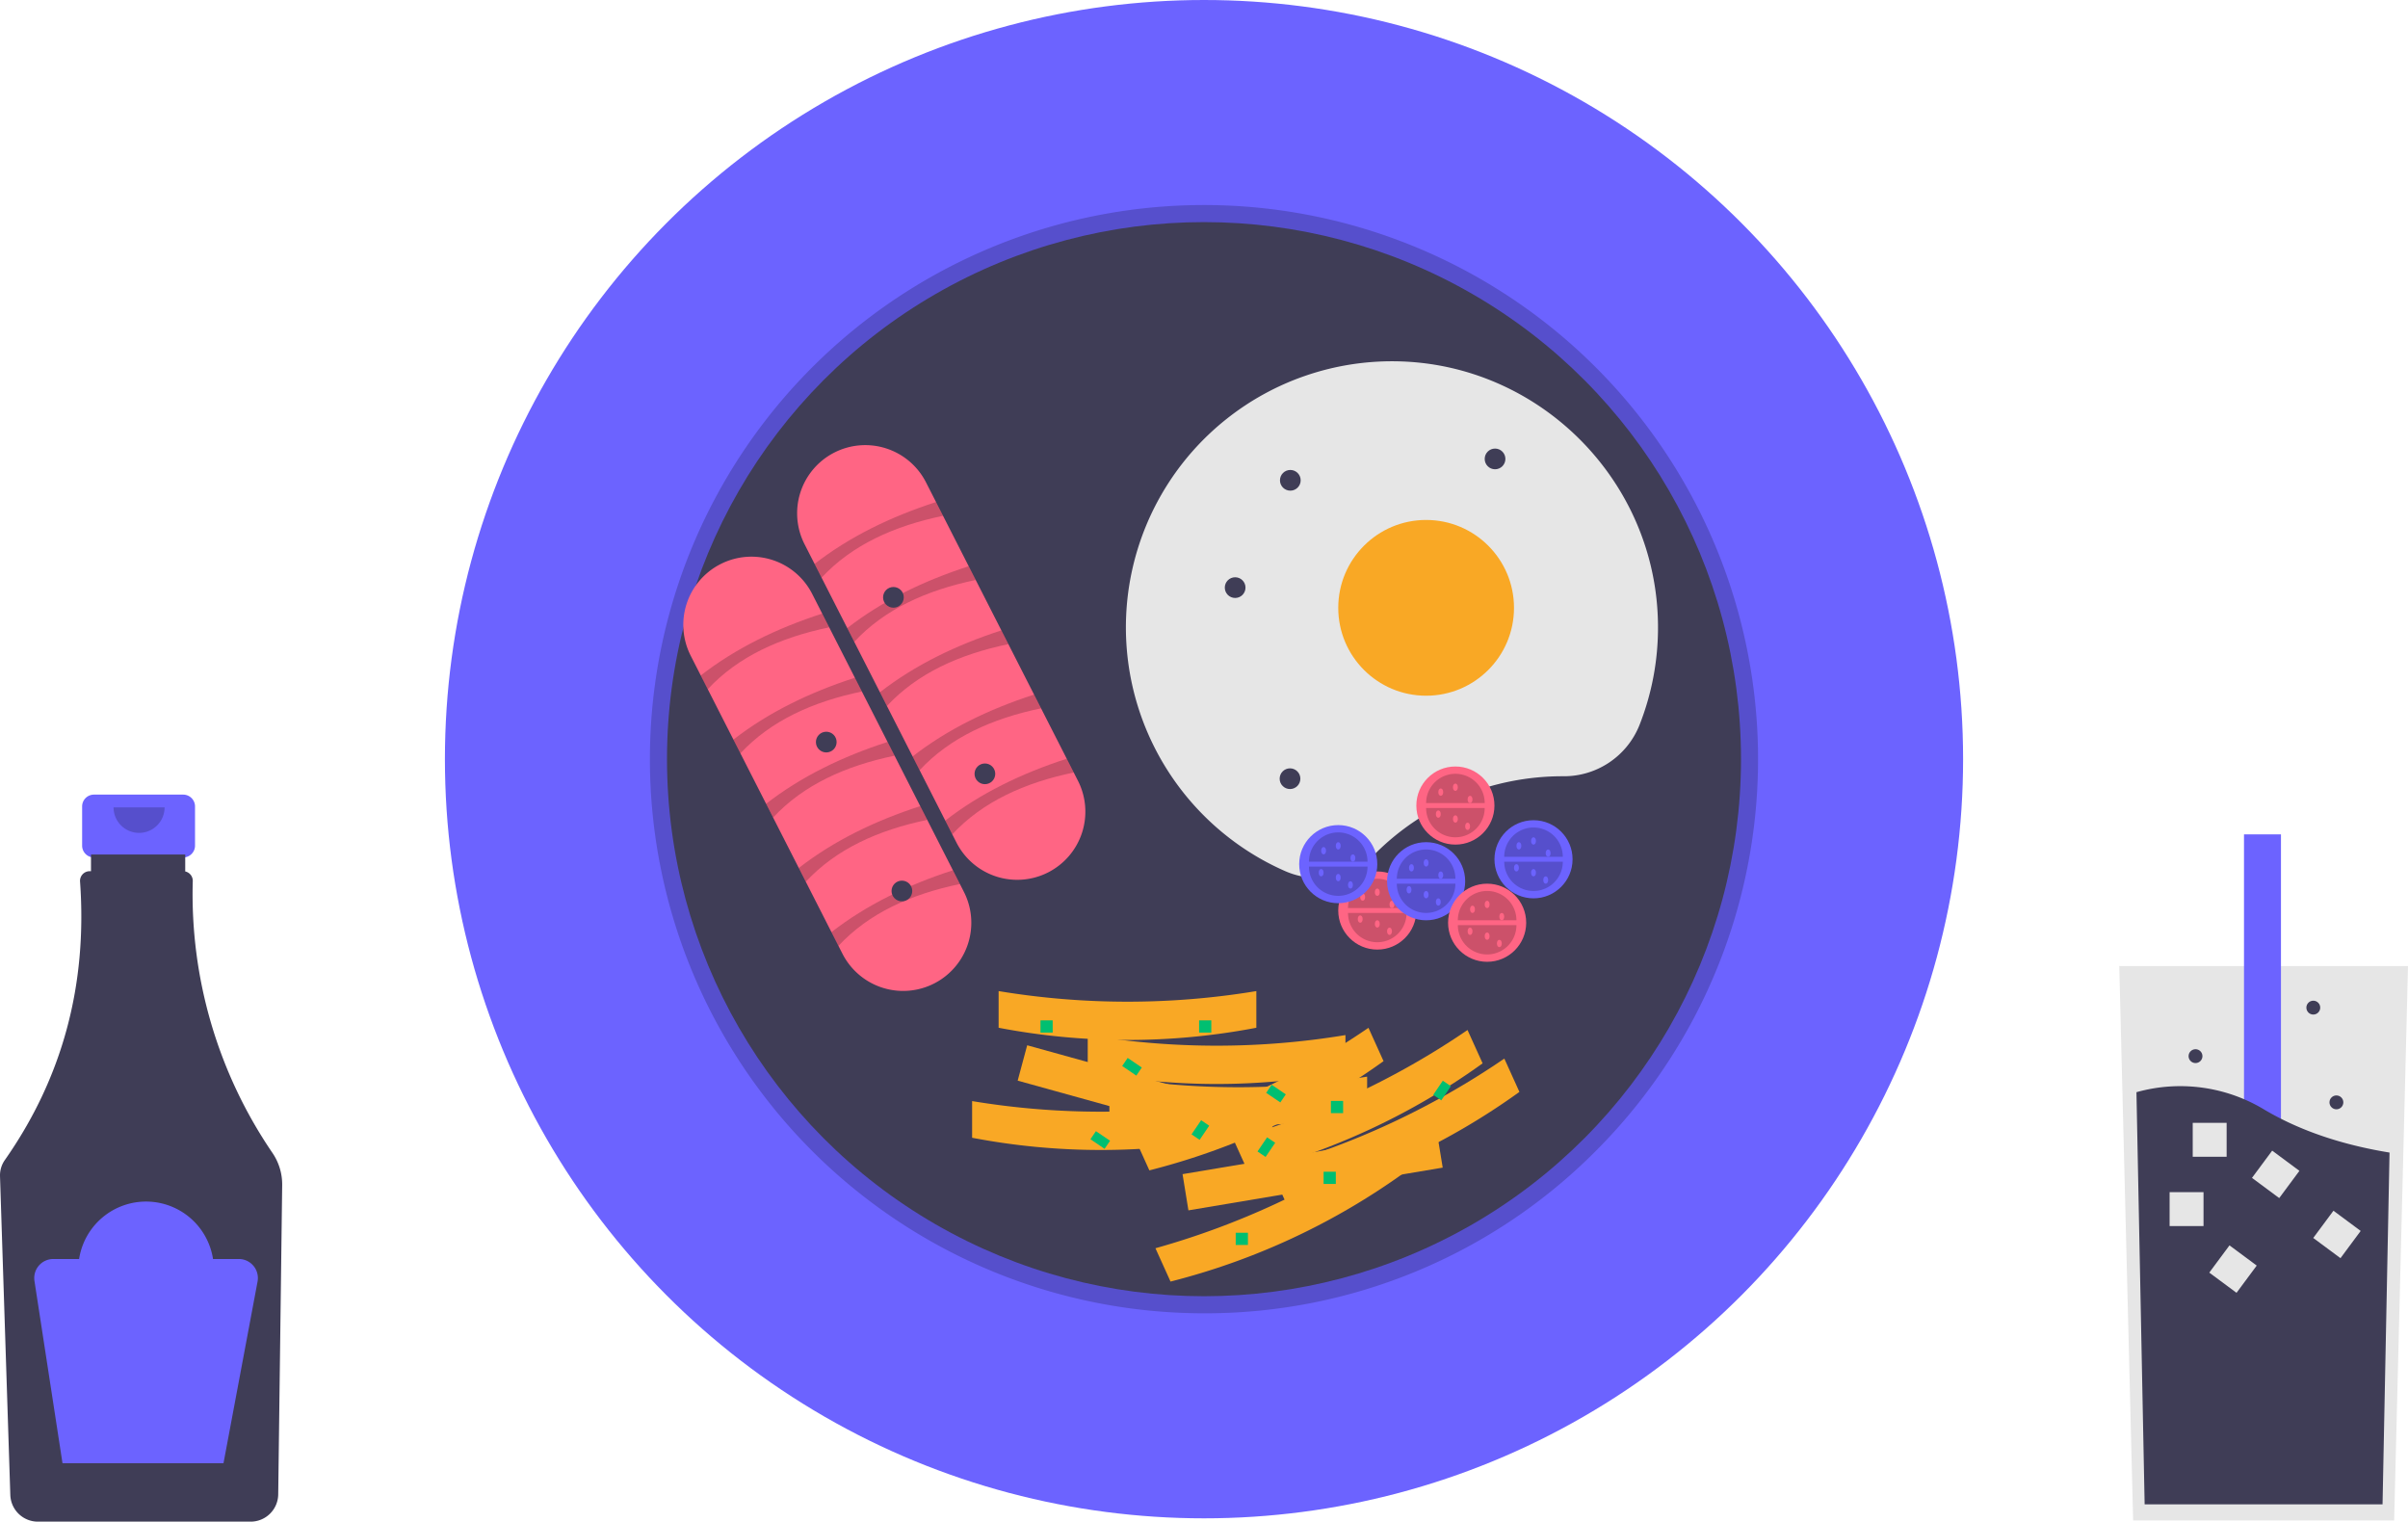 <?xml version="1.0" encoding="UTF-8" standalone="no"?>
<svg
   data-name="Layer 1"
   version="1.1"
   viewBox="0 0 766.882 484.556"
   id="svg1222"
   sodipodi:docname="undrawBreakfast2.svg"
   inkscape:version="1.1 (c4e8f9e, 2021-05-24)"
   width="766.882"
   height="484.556"
   xmlns:inkscape="http://www.inkscape.org/namespaces/inkscape"
   xmlns:sodipodi="http://sodipodi.sourceforge.net/DTD/sodipodi-0.dtd"
   xmlns="http://www.w3.org/2000/svg"
   xmlns:svg="http://www.w3.org/2000/svg"
   xmlns:rdf="http://www.w3.org/1999/02/22-rdf-syntax-ns#"
   xmlns:cc="http://creativecommons.org/ns#"
   xmlns:dc="http://purl.org/dc/elements/1.1/">
  <defs
     id="defs1226" />
  <sodipodi:namedview
     id="namedview1224"
     pagecolor="#ffffff"
     bordercolor="#666666"
     borderopacity="1.0"
     inkscape:pageshadow="2"
     inkscape:pageopacity="0.0"
     inkscape:pagecheckerboard="0"
     showgrid="false"
     inkscape:zoom="0.5046719"
     inkscape:cx="365.58406"
     inkscape:cy="189.23186"
     inkscape:window-width="1296"
     inkscape:window-height="847"
     inkscape:window-x="0"
     inkscape:window-y="25"
     inkscape:window-maximized="0"
     inkscape:current-layer="svg1222"
     fit-margin-top="0"
     fit-margin-left="0"
     fit-margin-right="0"
     fit-margin-bottom="0"
     viewbox-height="1e-05" />
  <title
     id="title966">breakfast</title>
  <path
     d="m 58.342,253.04 h -28.419 a 3.768,3.768 0 0 0 -3.768,3.768 v 12.474 a 3.768,3.768 0 0 0 3.768,3.768 h 4.709 v 18.69 h 19 v -18.69 h 4.709 a 3.768,3.768 0 0 0 3.768,-3.768 v -12.474 a 3.768,3.768 0 0 0 -3.768,-3.768 z"
     fill="#6c63ff"
     id="path968" />
  <path
     d="m 86.812,367.2 a 146.11,146.11 0 0 1 -25.418,-86.624 3.081,3.081 0 0 0 -2.405,-3.075 v -5.39 h -30.014 v 5.315 h -0.414 a 3.08,3.08 0 0 0 -3.067,3.308 q 3.547,49.442 -23.954,88.677 a 8.487,8.487 0 0 0 -1.536,5.144 l 3.282,101.52 a 8.788,8.788 0 0 0 8.713,8.482 h 67.887 a 8.791,8.791 0 0 0 8.718,-8.632 l 1.265,-98.566 a 17.789,17.789 0 0 0 -3.057,-10.157 z"
     fill="#3f3d56"
     id="path970" />
  <path
     d="m 52.422,257.1 a 8.129,8.129 0 0 1 -16.258,0"
     opacity="0.2"
     id="path972" />
  <path
     d="m 76.062,400.92 h -8.221 a 21.576,21.576 0 0 0 -42.649,0 h -8.221 a 6.067,6.067 0 0 0 -5.996,6.989 l 8.929,58.041 h 51.274 l 10.846,-57.846 a 6.067,6.067 0 0 0 -5.963,-7.185 z"
     fill="#6c63ff"
     id="path974" />
  <polygon
     points="823.54,484.18 740.41,484.18 737.55,369.68 736,307.63 827.95,307.63 825.98,386.45 "
     fill="#e6e6e6"
     id="polygon976"
     transform="translate(-61.068)" />
  <rect
     x="714.652"
     y="265.7"
     width="11.77"
     height="155.95"
     fill="#6c63ff"
     id="rect978" />
  <path
     d="m 761.002,367.02 -2.226,112.02 h -75.767 l -2.608,-131.24 a 51.634,51.634 0 0 1 40.827,5.615 c 12.659,7.487 26.88,11.517 39.774,13.608 z"
     fill="#3f3d56"
     id="path980" />
  <g
     fill="#e6e6e6"
     id="g992"
     transform="translate(-61.068)">
    <rect
       x="752.03"
       y="379.63"
       width="10.8"
       height="10.8"
       id="rect982" />
    <rect
       x="759.39"
       y="357.56"
       width="10.8"
       height="10.8"
       id="rect984" />
    <rect
       transform="rotate(36.563,1177.497,241.48)"
       x="936.42"
       y="575.82"
       width="10.8"
       height="10.8"
       id="rect986" />
    <rect
       transform="rotate(36.563,1197.009,260.601)"
       x="955.94"
       y="594.95"
       width="10.8"
       height="10.8"
       id="rect988" />
    <rect
       transform="rotate(36.563,1163.908,271.637)"
       x="922.83"
       y="605.99"
       width="10.8"
       height="10.8"
       id="rect990" />
  </g>
  <g
     fill="#3f3d56"
     id="g1000"
     transform="translate(-61.068)">
    <circle
       cx="805.15"
       cy="351.04"
       r="2.207"
       id="circle994" />
    <circle
       cx="760.28"
       cy="336.32"
       r="2.207"
       id="circle996" />
    <circle
       cx="797.79"
       cy="320.87"
       r="2.207"
       id="circle998" />
  </g>
  <circle
     cx="383.442"
     cy="241.75"
     r="241.75"
     fill="#6c63ff"
     id="circle1002" />
  <path
     d="m 383.442,418.21 a 176.46,176.46 0 1 1 124.77,-51.683 175.3,175.3 0 0 1 -124.77,51.683 z m 0,-342.03 c -91.298,0 -165.57,74.276 -165.57,165.57 0,91.298 74.276,165.57 165.57,165.57 91.298,0 165.57,-74.277 165.57,-165.57 0,-91.298 -74.277,-165.57 -165.57,-165.57 z"
     opacity="0.2"
     id="path1004" />
  <circle
     cx="383.442"
     cy="241.75"
     r="171.02"
     fill="#3f3d56"
     id="circle1006" />
  <path
     d="m 256.262,173.37 a 21.704,21.704 0 1 1 38.681,-19.698 l 48.316,94.878 a 21.704,21.704 0 1 1 -38.681,19.698 z"
     fill="#ff6584"
     id="path1008" />
  <path
     d="m 261.652,183.95 -2.23,-4.379 c 11.129,-8.647 24.198,-15.007 38.681,-19.698 l 2.23,4.379 c -15.675,3.264 -29.012,9.305 -38.681,19.698 z"
     opacity="0.2"
     id="path1010" />
  <path
     d="m 272.052,204.39 -2.23,-4.379 c 11.129,-8.647 24.198,-15.007 38.681,-19.698 l 2.23,4.379 c -15.675,3.264 -29.012,9.305 -38.681,19.698 z"
     opacity="0.2"
     id="path1012" />
  <path
     d="m 282.462,224.82 -2.23,-4.379 c 11.129,-8.647 24.198,-15.007 38.681,-19.698 l 2.23,4.379 c -15.675,3.264 -29.012,9.305 -38.681,19.698 z"
     opacity="0.2"
     id="path1014" />
  <path
     d="m 292.872,245.26 -2.23,-4.379 c 11.129,-8.647 24.198,-15.007 38.681,-19.698 l 2.23,4.379 c -15.675,3.264 -29.012,9.305 -38.681,19.698 z"
     opacity="0.2"
     id="path1016" />
  <path
     d="m 303.272,265.69 -2.23,-4.379 c 11.129,-8.647 24.198,-15.007 38.681,-19.698 l 2.23,4.379 c -15.675,3.264 -29.012,9.305 -38.681,19.698 z"
     opacity="0.2"
     id="path1018" />
  <path
     d="m 220.012,208.89 a 21.704,21.704 0 1 1 38.681,-19.698 l 48.316,94.878 a 21.704,21.704 0 0 1 -38.681,19.698 z"
     fill="#ff6584"
     id="path1020" />
  <path
     d="m 225.402,219.47 -2.23,-4.379 c 11.129,-8.647 24.198,-15.007 38.681,-19.698 l 2.23,4.379 c -15.675,3.264 -29.012,9.305 -38.681,19.698 z"
     opacity="0.2"
     id="path1022" />
  <path
     d="m 235.802,239.9 -2.23,-4.379 c 11.129,-8.647 24.198,-15.007 38.681,-19.698 l 2.23,4.379 c -15.675,3.264 -29.012,9.305 -38.681,19.698 z"
     opacity="0.2"
     id="path1024" />
  <path
     d="m 246.212,260.34 -2.23,-4.379 c 11.129,-8.647 24.198,-15.007 38.681,-19.698 l 2.23,4.379 c -15.675,3.264 -29.012,9.305 -38.681,19.698 z"
     opacity="0.2"
     id="path1026" />
  <path
     d="m 256.622,280.78 -2.23,-4.379 c 11.129,-8.647 24.198,-15.007 38.681,-19.698 l 2.23,4.379 c -15.675,3.264 -29.012,9.305 -38.681,19.698 z"
     opacity="0.2"
     id="path1028" />
  <path
     d="m 267.022,301.21 -2.23,-4.379 c 11.129,-8.647 24.198,-15.007 38.681,-19.698 l 2.23,4.379 c -15.675,3.264 -29.012,9.305 -38.681,19.698 z"
     opacity="0.2"
     id="path1030" />
  <path
     d="m 497.712,247.19 0.153,1.3e-4 a 25.888,25.888 0 0 0 24.239,-16.236 84.503,84.503 0 0 0 5.923,-31.694 c -0.271,-45.911 -37.622,-83.575 -83.529,-84.21 a 84.744,84.744 0 0 0 -35.277,162.32 25.667,25.667 0 0 0 28.506,-5.286 84.458,84.458 0 0 1 59.986,-24.894 z"
     fill="#e6e6e6"
     id="path1032" />
  <circle
     cx="454.182"
     cy="193.56"
     r="27.984"
     fill="#f9a825"
     id="circle1034" />
  <g
     fill="#3f3d56"
     id="g1050"
     transform="translate(-61.068)">
    <circle
       cx="454.43"
       cy="187.12"
       r="3.297"
       id="circle1036" />
    <circle
       cx="345.6"
       cy="190.22"
       r="3.297"
       id="circle1038" />
    <circle
       cx="472"
       cy="152.95"
       r="3.297"
       id="circle1040" />
    <circle
       cx="471.9"
       cy="247.97"
       r="3.297"
       id="circle1042" />
    <circle
       cx="537.2"
       cy="146.14"
       r="3.297"
       id="circle1044" />
    <circle
       cx="324.21"
       cy="236.31"
       r="3.297"
       id="circle1046" />
    <circle
       cx="348.3"
       cy="283.73"
       r="3.297"
       id="circle1048" />
  </g>
  <circle
     cx="438.632"
     cy="289.95"
     r="12.438"
     fill="#ff6584"
     id="circle1052" />
  <path
     d="m 447.962,290.72 a 9.328,9.328 0 0 1 -18.656,0"
     opacity="0.2"
     id="path1054" />
  <path
     d="m 429.302,289.17 a 9.328,9.328 0 0 1 18.656,0"
     opacity="0.2"
     id="path1056" />
  <g
     fill="#ff6584"
     id="g1072"
     transform="translate(-61.068)">
    <ellipse
       cx="495.04"
       cy="285.67"
       rx="0.777"
       ry="1.166"
       id="ellipse1058" />
    <ellipse
       cx="499.7"
       cy="284.12"
       rx="0.777"
       ry="1.166"
       id="ellipse1060" />
    <ellipse
       cx="499.7"
       cy="294.22"
       rx="0.777"
       ry="1.166"
       id="ellipse1062" />
    <ellipse
       cx="504.36"
       cy="288.01"
       rx="0.777"
       ry="1.166"
       id="ellipse1064" />
    <ellipse
       cx="503.59"
       cy="296.56"
       rx="0.777"
       ry="1.166"
       id="ellipse1066" />
    <ellipse
       cx="494.26"
       cy="292.67"
       rx="0.777"
       ry="1.166"
       id="ellipse1068" />
    <circle
       cx="524.57"
       cy="256.52"
       r="12.438"
       id="circle1070" />
  </g>
  <path
     d="m 472.832,257.3 a 9.328,9.328 0 0 1 -18.656,0"
     opacity="0.2"
     id="path1074" />
  <path
     d="m 454.182,255.74 a 9.328,9.328 0 0 1 18.656,0"
     opacity="0.2"
     id="path1076" />
  <g
     fill="#ff6584"
     id="g1090"
     transform="translate(-61.068)">
    <ellipse
       cx="519.91"
       cy="252.25"
       rx="0.777"
       ry="1.166"
       id="ellipse1078" />
    <ellipse
       cx="524.57"
       cy="250.69"
       rx="0.777"
       ry="1.166"
       id="ellipse1080" />
    <ellipse
       cx="524.57"
       cy="260.8"
       rx="0.777"
       ry="1.166"
       id="ellipse1082" />
    <ellipse
       cx="529.24"
       cy="254.58"
       rx="0.777"
       ry="1.166"
       id="ellipse1084" />
    <ellipse
       cx="528.46"
       cy="263.13"
       rx="0.777"
       ry="1.166"
       id="ellipse1086" />
    <ellipse
       cx="519.13"
       cy="259.24"
       rx="0.777"
       ry="1.166"
       id="ellipse1088" />
  </g>
  <circle
     cx="488.382"
     cy="273.63"
     r="12.438"
     fill="#6c63ff"
     id="circle1092" />
  <path
     d="m 497.712,274.4 a 9.328,9.328 0 0 1 -18.656,0"
     opacity="0.2"
     id="path1094" />
  <path
     d="m 479.052,272.84 a 9.328,9.328 0 0 1 18.656,0"
     opacity="0.2"
     id="path1096" />
  <g
     fill="#6c63ff"
     id="g1112"
     transform="translate(-61.068)">
    <ellipse
       cx="544.79"
       cy="269.35"
       rx="0.777"
       ry="1.166"
       id="ellipse1098" />
    <ellipse
       cx="549.45"
       cy="267.8"
       rx="0.777"
       ry="1.166"
       id="ellipse1100" />
    <ellipse
       cx="549.45"
       cy="277.9"
       rx="0.777"
       ry="1.166"
       id="ellipse1102" />
    <ellipse
       cx="554.11"
       cy="271.68"
       rx="0.777"
       ry="1.166"
       id="ellipse1104" />
    <ellipse
       cx="553.34"
       cy="280.23"
       rx="0.777"
       ry="1.166"
       id="ellipse1106" />
    <ellipse
       cx="544.01"
       cy="276.35"
       rx="0.777"
       ry="1.166"
       id="ellipse1108" />
    <circle
       cx="487.26"
       cy="275.18"
       r="12.438"
       id="circle1110" />
  </g>
  <path
     d="m 435.522,275.95 a 9.328,9.328 0 0 1 -18.656,0"
     opacity="0.2"
     id="path1114" />
  <path
     d="m 416.862,274.4 a 9.328,9.328 0 0 1 18.656,0"
     opacity="0.2"
     id="path1116" />
  <g
     fill="#6c63ff"
     id="g1132"
     transform="translate(-61.068)">
    <ellipse
       cx="482.6"
       cy="270.9"
       rx="0.777"
       ry="1.166"
       id="ellipse1118" />
    <ellipse
       cx="487.26"
       cy="269.35"
       rx="0.777"
       ry="1.166"
       id="ellipse1120" />
    <ellipse
       cx="487.26"
       cy="279.46"
       rx="0.777"
       ry="1.166"
       id="ellipse1122" />
    <ellipse
       cx="491.93"
       cy="273.24"
       rx="0.777"
       ry="1.166"
       id="ellipse1124" />
    <ellipse
       cx="491.15"
       cy="281.79"
       rx="0.777"
       ry="1.166"
       id="ellipse1126" />
    <ellipse
       cx="481.82"
       cy="277.9"
       rx="0.777"
       ry="1.166"
       id="ellipse1128" />
    <circle
       cx="515.25"
       cy="280.62"
       r="12.438"
       id="circle1130" />
  </g>
  <path
     d="m 463.502,281.39 a 9.328,9.328 0 1 1 -18.656,0"
     opacity="0.2"
     id="path1134" />
  <path
     d="m 444.852,279.84 a 9.328,9.328 0 1 1 18.656,0"
     opacity="0.2"
     id="path1136" />
  <g
     fill="#6c63ff"
     id="g1150"
     transform="translate(-61.068)">
    <ellipse
       cx="510.58"
       cy="276.35"
       rx="0.777"
       ry="1.166"
       id="ellipse1138" />
    <ellipse
       cx="515.25"
       cy="274.79"
       rx="0.777"
       ry="1.166"
       id="ellipse1140" />
    <ellipse
       cx="515.25"
       cy="284.9"
       rx="0.777"
       ry="1.166"
       id="ellipse1142" />
    <ellipse
       cx="519.91"
       cy="278.68"
       rx="0.777"
       ry="1.166"
       id="ellipse1144" />
    <ellipse
       cx="519.13"
       cy="287.23"
       rx="0.777"
       ry="1.166"
       id="ellipse1146" />
    <ellipse
       cx="509.8"
       cy="283.34"
       rx="0.777"
       ry="1.166"
       id="ellipse1148" />
  </g>
  <circle
     cx="473.612"
     cy="293.84"
     r="12.438"
     fill="#ff6584"
     id="circle1152" />
  <path
     d="m 482.942,294.61 a 9.328,9.328 0 1 1 -18.656,0"
     opacity="0.2"
     id="path1154" />
  <path
     d="m 464.282,293.05 a 9.328,9.328 0 1 1 18.656,0"
     opacity="0.2"
     id="path1156" />
  <g
     fill="#ff6584"
     id="g1170"
     transform="translate(-61.068)">
    <ellipse
       cx="530.02"
       cy="289.56"
       rx="0.777"
       ry="1.166"
       id="ellipse1158" />
    <ellipse
       cx="534.68"
       cy="288.01"
       rx="0.777"
       ry="1.166"
       id="ellipse1160" />
    <ellipse
       cx="534.68"
       cy="298.11"
       rx="0.777"
       ry="1.166"
       id="ellipse1162" />
    <ellipse
       cx="539.34"
       cy="291.89"
       rx="0.777"
       ry="1.166"
       id="ellipse1164" />
    <ellipse
       cx="538.57"
       cy="300.44"
       rx="0.777"
       ry="1.166"
       id="ellipse1166" />
    <ellipse
       cx="529.24"
       cy="296.56"
       rx="0.777"
       ry="1.166"
       id="ellipse1168" />
  </g>
  <circle
     cx="313.662"
     cy="246.42"
     r="3.297"
     fill="#3f3d56"
     id="circle1172" />
  <g
     fill="#f9a825"
     id="g1194"
     transform="translate(-61.068)">
    <polygon
       points="388.2,332.86 467.38,354.82 464.34,366.08 385.17,344.12 "
       id="polygon1174" />
    <path
       transform="translate(-156,-207.26)"
       d="m 608.74,569.57 a 218.27,218.27 0 0 1 -82.078,0 v -11.678 a 250.99,250.99 0 0 0 82.078,0 z"
       id="path1176" />
    <path
       transform="translate(-156,-207.26)"
       d="m 617.18,534.54 a 218.27,218.27 0 0 1 -82.078,0 v -11.678 a 250.99,250.99 0 0 0 82.078,0 z"
       id="path1178" />
    <path
       transform="translate(-156,-207.26)"
       d="m 645.56,548.55 a 218.27,218.27 0 0 1 -82.078,0 v -11.678 a 250.99,250.99 0 0 0 82.078,0 z"
       id="path1180" />
    <path
       transform="translate(-156,-207.26)"
       d="m 652.46,561.78 a 218.27,218.27 0 0 1 -82.078,0 v -11.678 a 250.99,250.99 0 0 0 82.078,0 z"
       id="path1182" />
    <polygon
       points="437.68,373.9 518.65,360.3 520.53,371.82 439.55,385.43 "
       id="polygon1184" />
    <path
       transform="translate(-156,-207.26)"
       d="m 664.43,580.58 a 219.97,219.97 0 0 1 -74.58,34.784 l -4.804,-10.612 a 252.95,252.95 0 0 0 74.58,-34.784 z"
       id="path1186" />
    <path
       transform="translate(-156,-207.26)"
       d="m 657.69,545.17 a 219.97,219.97 0 0 1 -74.58,34.784 l -4.804,-10.612 a 252.95,252.95 0 0 0 74.58,-34.784 z"
       id="path1188" />
    <path
       transform="translate(-156,-207.26)"
       d="m 689.24,545.87 a 219.97,219.97 0 0 1 -74.58,34.784 l -4.804,-10.612 a 252.95,252.95 0 0 0 74.58,-34.784 z"
       id="path1190" />
    <path
       transform="translate(-156,-207.26)"
       d="m 700.96,554.97 a 219.97,219.97 0 0 1 -74.58,34.784 l -4.804,-10.612 a 252.95,252.95 0 0 0 74.58,-34.784 z"
       id="path1192" />
  </g>
  <g
     fill="#00bf71"
     id="g1218"
     transform="translate(-61.068)">
    <rect
       x="442.95"
       y="324.93"
       width="3.887"
       height="3.887"
       id="rect1196" />
    <rect
       x="454.61"
       y="392.56"
       width="3.887"
       height="3.887"
       id="rect1198" />
    <rect
       x="392.43"
       y="324.93"
       width="3.887"
       height="3.887"
       id="rect1200" />
    <rect
       x="482.6"
       y="373.13"
       width="3.887"
       height="3.887"
       id="rect1202" />
    <rect
       x="484.93"
       y="350.58"
       width="3.887"
       height="3.887"
       id="rect1204" />
    <rect
       transform="rotate(34.156,836.881,189.435)"
       x="574.86"
       y="545.4"
       width="5.441"
       height="3.109"
       id="rect1206" />
    <rect
       transform="rotate(34.156,882.752,197.981)"
       x="620.72"
       y="553.95"
       width="5.441"
       height="3.109"
       id="rect1208" />
    <rect
       transform="rotate(34.156,826.769,212.757)"
       x="564.75"
       y="568.72"
       width="5.441"
       height="3.109"
       id="rect1210" />
    <rect
       transform="rotate(124.16,576.277,422.178)"
       x="596.62"
       y="565.61"
       width="5.441"
       height="3.109"
       id="rect1212" />
    <rect
       transform="rotate(124.16,597.277,427.626)"
       x="617.61"
       y="571.05"
       width="5.441"
       height="3.109"
       id="rect1214" />
    <rect
       transform="matrix(-0.561,0.828,-0.828,-0.561,1358.4,98.06)"
       x="673.58"
       y="552.4"
       width="5.441"
       height="3.109"
       id="rect1216" />
  </g>
</svg>
